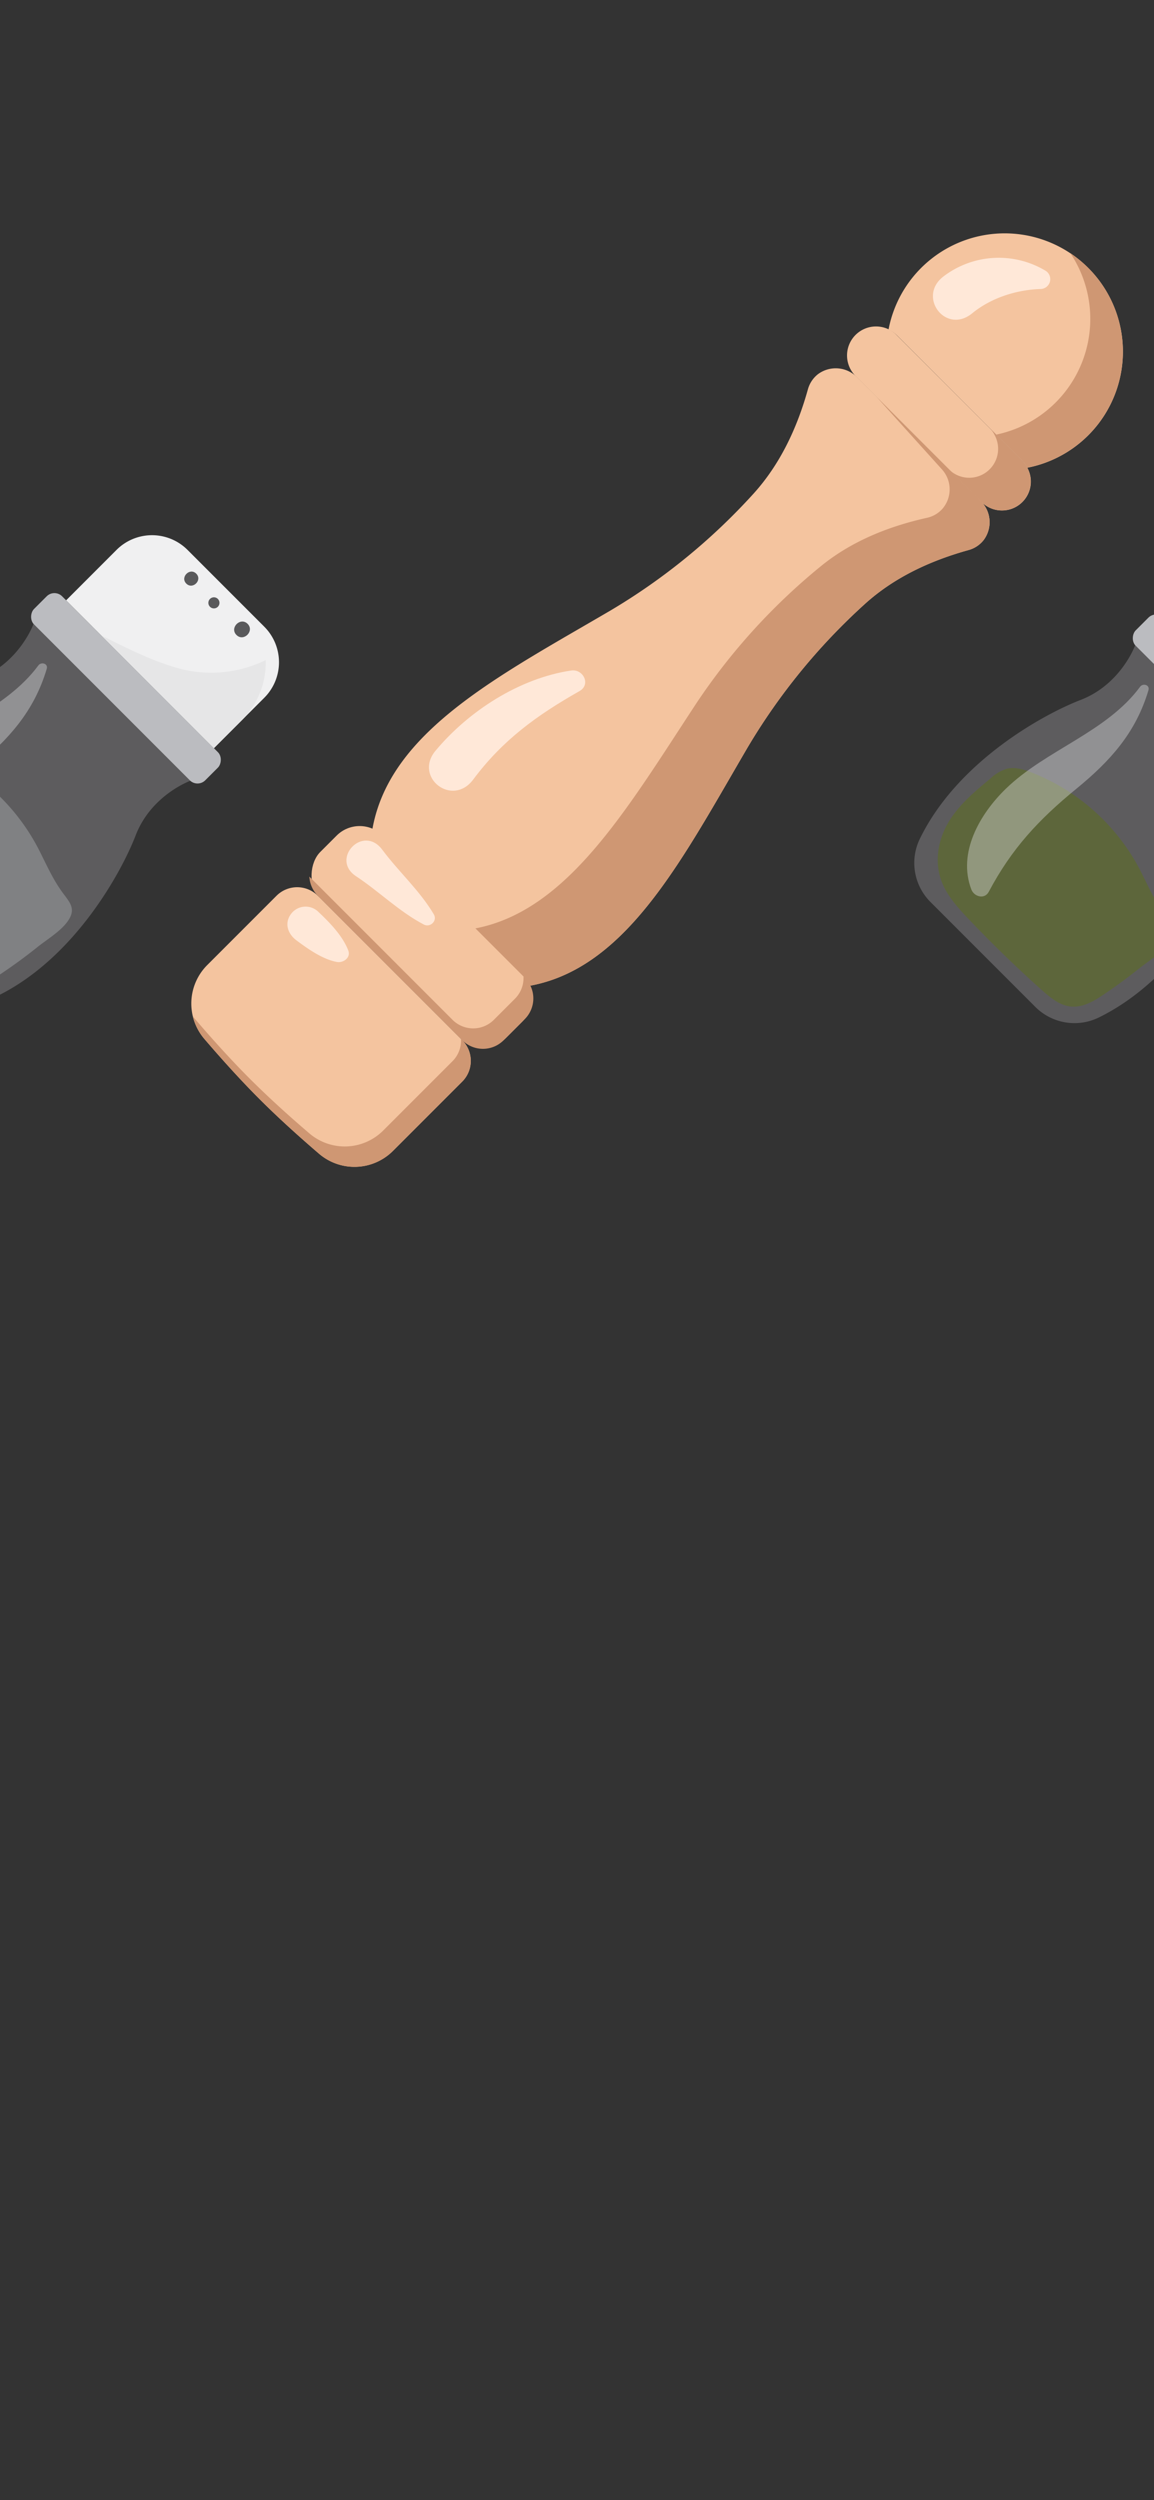 <svg id="Capa_1" data-name="Capa 1" xmlns="http://www.w3.org/2000/svg" xmlns:xlink="http://www.w3.org/1999/xlink" viewBox="0 0 375 812"><rect x="0" y="0" width="375" height="812" fill="#333333" stroke="none"/><defs><style>.cls-1{fill:none;}.cls-2{clip-path:url(#clip-path);}.cls-3{fill:#f4c49f;}.cls-4{fill:#ca926e;}.cls-5{fill:#e4ad83;}.cls-6{clip-path:url(#clip-path-2);}.cls-7{fill:#cf9773;}.cls-8{fill:#ffe8d8;}.cls-9{fill:#5d5c5e;}.cls-10{fill:#bbbcc0;}.cls-11,.cls-13{fill:#f0f0f1;}.cls-12{fill:#808183;}.cls-13{opacity:0.36;}.cls-14{fill:#e6e6e7;}.cls-15{fill:#59595b;}.cls-16{fill:#5d663b;}.cls-17{clip-path:url(#clip-path-3);}.cls-18{fill:#e83249;}.cls-19{fill:#ff6b8b;}.cls-20{clip-path:url(#clip-path-4);}.cls-21{fill:url(#linear-gradient);}.cls-22{clip-path:url(#clip-path-5);}.cls-23{fill:url(#linear-gradient-2);}.cls-24{clip-path:url(#clip-path-6);}</style><clipPath id="clip-path"><rect class="cls-1" x="464" width="375" height="812"/></clipPath><clipPath id="clip-path-2"><rect class="cls-1" width="375" height="812"/></clipPath><clipPath id="clip-path-3"><rect class="cls-1" x="-470.67" width="375" height="812"/></clipPath><clipPath id="clip-path-4"><rect class="cls-1" x="464" y="-949.33" width="375" height="812"/></clipPath><linearGradient id="linear-gradient" x1="-13574.54" y1="1554.94" x2="-13572.86" y2="1417.79" gradientTransform="translate(-13075.1 1273.64) rotate(180)" gradientUnits="userSpaceOnUse"><stop offset="0" stop-color="#fe0"/><stop offset="0.3" stop-color="#ffdf00"/><stop offset="0.66" stop-color="#ffd300"/><stop offset="1" stop-color="#ffd000"/></linearGradient><clipPath id="clip-path-5"><rect class="cls-1" y="-949.33" width="375" height="812"/></clipPath><linearGradient id="linear-gradient-2" x1="-13110.54" y1="1554.94" x2="-13108.86" y2="1417.79" xlink:href="#linear-gradient"/><clipPath id="clip-path-6"><rect class="cls-1" x="-470.67" y="-949.33" width="375" height="812"/></clipPath></defs><title>tour-bg-3</title><g class="cls-2"><path class="cls-3" d="M343.18,232.07H299c-27.83,0-51.05,19.4-74.7,5.84-15.84-9.07-15.84-28.39,0-37.47,23.65-13.55,46.87,5.84,74.7,5.84h44.14Z"/><rect class="cls-4" x="293.6" y="211.72" width="25.79" height="14.91" transform="translate(525.67 -87.32) rotate(90)"/><path class="cls-5" d="M697.65,256.35V218c-120.78,14.2-262.92,14.18-383.7,0v38.37c0,5.3,5.11,9.59,11.41,9.59H686.24C692.54,265.94,697.65,261.65,697.65,256.35Z"/><path class="cls-3" d="M697.65,218V182c0-5.3-5.11-9.59-11.41-9.59H325.36c-6.3,0-11.41,4.29-11.41,9.59v36C434.73,232.19,576.87,232.21,697.65,218Z"/></g><g class="cls-6"><path class="cls-3" d="M242.92,242.79a201.12,201.12,0,0,1,37.88-46.41c9.58-8.77,21.44-14.27,34-17.75a9.33,9.33,0,0,0,4.83-3.21,9.66,9.66,0,0,0-1-12.76l-40.1-40.1a9.68,9.68,0,0,0-12.77-1,9.45,9.45,0,0,0-3.21,4.83c-3.48,12.52-9,24.37-17.74,34a201.38,201.38,0,0,1-46.41,37.88c-43.19,25.29-84.82,45.82-77.27,90.19l31.64,31.64C197.09,327.61,217.62,286,242.92,242.79Z"/><path class="cls-3" d="M332.17,149.6a9.2,9.2,0,0,1,1.65,2.32,38.42,38.42,0,1,0-45.09-44.86,9.4,9.4,0,0,1,2.81,1.91Z"/><path class="cls-3" d="M333.82,151.92a9.2,9.2,0,0,0-1.65-2.32L291.54,109a9.42,9.42,0,1,0-13.31,13.32l40.63,40.63a9.39,9.39,0,0,0,15-11Z"/><path class="cls-7" d="M353.63,87a38.6,38.6,0,0,0-5.82-4.78,38.39,38.39,0,0,1-24.05,58.93l8.41,8.41a9.2,9.2,0,0,1,1.65,2.32A38.42,38.42,0,0,0,353.63,87Z"/><path class="cls-7" d="M333.82,151.92a9.2,9.2,0,0,0-1.65-2.32L321.57,139a9.2,9.2,0,0,1,1.65,2.32,9.39,9.39,0,0,1-15,11l10.6,10.6a9.39,9.39,0,0,0,15-11Z"/><path class="cls-7" d="M242.92,242.79a201.12,201.12,0,0,1,37.88-46.41c9.58-8.77,21.44-14.27,34-17.75a9.33,9.33,0,0,0,4.83-3.21,9.66,9.66,0,0,0-1-12.76L285,129.07l21,23.28a9.66,9.66,0,0,1,.33,12.8,9.33,9.33,0,0,1-5,3c-12.68,2.82-24.81,7.69-34.84,15.95a201.38,201.38,0,0,0-40.24,44.37c-27.14,41.25-49.58,81.19-92.32,72.82l18.81,18.81C197.09,327.61,217.62,286,242.92,242.79Z"/><rect class="cls-3" x="94.22" y="289.88" width="85.38" height="28.72" rx="10.59" transform="translate(255.23 -7.7) rotate(45)"/><path class="cls-3" d="M150.22,337.85l-46.93-46.92a9.51,9.51,0,0,0-13.44,0L67.34,313.44a17.67,17.67,0,0,0-.91,24c5.07,5.92,11.45,13.06,17.9,19.51s13.48,12.73,19.34,17.75a17.69,17.69,0,0,0,24-.91l22.52-22.52A9.52,9.52,0,0,0,150.22,337.85Z"/><path class="cls-7" d="M170.53,317.55l-.42-.42a9.49,9.49,0,0,1-2.76,7.22l-6.86,6.86a9.5,9.5,0,0,1-13.45,0L100.53,284.7a9.47,9.47,0,0,0,2.76,6.23l46.93,46.92a9.49,9.49,0,0,0,13.44,0l6.87-6.86A9.51,9.51,0,0,0,170.53,317.55Z"/><path class="cls-7" d="M150.22,337.85l-.42-.41a9.46,9.46,0,0,1-2.76,7.22l-22.52,22.52a17.68,17.68,0,0,1-24,.91c-5.87-5-12.94-11.34-19.35-17.75s-12.83-13.59-17.9-19.51c-.22-.25-.41-.52-.61-.78a17.57,17.57,0,0,0,3.79,7.42c5.07,5.92,11.45,13.06,17.9,19.51s13.48,12.73,19.34,17.75a17.69,17.69,0,0,0,24-.91l22.52-22.52A9.52,9.52,0,0,0,150.22,337.85Z"/><path class="cls-8" d="M339.74,87.92a29.62,29.62,0,0,0-33,1.75c-8.89,6.56.55,19.17,9.2,12.07,6.11-5,14.37-7.63,22.22-7.88A3.2,3.2,0,0,0,339.74,87.92Z"/><path class="cls-8" d="M185.6,217.77c-16.84,2.52-33.32,13.16-44.08,26.06-7.16,8.59,5.45,18.47,12.26,9.34,9.57-12.85,20.78-20.93,34.54-28.72C192.12,222.29,189.48,217.18,185.6,217.77Z"/><path class="cls-8" d="M141,297c-4.56-7.73-11.44-13.86-16.76-21-6.25-8.44-17,3-8.56,8.57,7.5,4.95,14.09,11.55,22.08,15.72C139.75,301.32,142.2,299.12,141,297Z"/><path class="cls-8" d="M113.19,308.75c-1.79-4.77-6.1-9.18-9.75-12.61a5.9,5.9,0,0,0-8.82.63c-2.33,3.05-1.11,6.55,1.74,8.66,3.7,2.76,8.52,6.17,13.14,7C111.5,312.81,114.06,311.05,113.19,308.75Z"/><path class="cls-9" d="M61.84,253.59s-12.69,4.57-17.77,17.76c-4.35,11.33-19.58,39.84-45.19,52.26a17.93,17.93,0,0,1-20.47-3.55l-34-34a18,18,0,0,1-3.55-20.47C-46.71,240-18.2,224.76-6.87,220.41c13.19-5.08,17.76-17.76,17.76-17.76Z"/><rect class="cls-10" x="1.59" y="217.09" width="78.69" height="12.92" rx="3.55" transform="translate(170.06 36.53) rotate(45)"/><path class="cls-11" d="M41.82,185.29H77.09a16.32,16.32,0,0,1,16.32,16.32v23.15a0,0,0,0,1,0,0H25.5a0,0,0,0,1,0,0V201.61a16.32,16.32,0,0,1,16.32-16.32Z" transform="translate(162.39 18.01) rotate(45)"/><path class="cls-12" d="M12.49,275.68a67.47,67.47,0,0,0-35.38-31.76c-2.54-1-5.27-1.77-7.76-1.23a13.33,13.33,0,0,0-5.47,3.19c-5,4.17-10.16,8.43-13.56,14.05s-4.89,12.93-2.26,19.63c1.78,4.53,5.22,8.33,8.64,11.93Q-32,303.43-19.7,314.42c2.64,2.35,5.51,4.79,8.86,5.42,4.13.79,7.87-1.36,11.12-3.54q6.16-4.12,11.94-8.75c3.28-2.63,8.49-5.66,10.48-9.47,1.71-3.25-.18-5.22-2.31-8.11C17.08,285.48,15,280.57,12.49,275.68Z"/><path class="cls-13" d="M-36.69,282.69c7.42-14,16.15-23.39,28.47-33.47,11-9,19.3-18.18,23.41-32,.51-1.73-1.79-2.37-2.72-1.11-10.92,14.8-30.58,20.47-43.63,33.13C-39.66,257.52-46.88,270-42.38,282-41.49,284.3-38.07,285.28-36.69,282.69Z"/><path class="cls-14" d="M33,206.43,69.51,243l9.06-9.06a26.59,26.59,0,0,0,7.78-19.56A40.3,40.3,0,0,1,57.1,216.8C48.64,214.32,40.83,210.29,33,206.43Z"/><path class="cls-15" d="M63.77,186.31c-2.08-2.08-5.32,1.15-3.23,3.23S65.86,188.39,63.77,186.31Z"/><path class="cls-15" d="M70.79,194.52a1.8,1.8,0,0,0-2.55,2.55A1.8,1.8,0,0,0,70.79,194.52Z"/><path class="cls-15" d="M80.46,202.61c-2.33-2.32-5.95,1.29-3.62,3.62S82.79,204.94,80.46,202.61Z"/><path class="cls-9" d="M419.85,260.53s-12.69,4.56-17.77,17.76c-4.35,11.32-19.58,39.83-45.2,52.26A18,18,0,0,1,336.41,327l-34-34a17.93,17.93,0,0,1-3.55-20.47c12.42-25.61,40.93-40.84,52.26-45.19,13.19-5.08,17.76-17.77,17.76-17.77Z"/><rect class="cls-10" x="359.6" y="224.03" width="78.69" height="12.92" rx="3.55" transform="translate(279.82 -214.59) rotate(45)"/><path class="cls-16" d="M370.5,282.62a67.53,67.53,0,0,0-35.38-31.77c-2.54-1-5.27-1.76-7.77-1.22a13.25,13.25,0,0,0-5.46,3.19c-5.05,4.17-10.16,8.42-13.57,14.05s-4.88,12.93-2.25,19.63c1.78,4.52,5.22,8.33,8.63,11.93q11.34,11.94,23.61,22.92c2.64,2.36,5.51,4.79,8.85,5.43,4.14.78,7.88-1.37,11.13-3.54q6.16-4.12,11.94-8.75c3.28-2.63,8.49-5.66,10.48-9.47,1.71-3.25-.18-5.22-2.32-8.12C375.09,292.42,373,287.5,370.5,282.62Z"/><path class="cls-13" d="M321.31,289.63c7.43-14,16.16-23.4,28.48-33.47,11-9,19.3-18.18,23.41-32,.51-1.74-1.79-2.37-2.72-1.11-10.92,14.8-30.58,20.46-43.63,33.12-8.5,8.26-15.72,20.78-11.22,32.68C316.52,291.24,319.94,292.22,321.31,289.63Z"/></g><g class="cls-17"><path class="cls-18" d="M-43.47,91.79l16,16a6.14,6.14,0,0,0,8.69,0L100.2-11.09a17.5,17.5,0,0,0,0-24.74,17.48,17.48,0,0,0-24.73,0L-43.47,83.11A6.13,6.13,0,0,0-43.47,91.79ZM79-22.86a5.92,5.92,0,0,1,8.37,0,5.91,5.91,0,0,1,0,8.38L69.47,3.44a5.93,5.93,0,0,1-8.38,0,5.93,5.93,0,0,1,0-8.38Z"/><path class="cls-19" d="M100.7-19.8-9.58,90.48a10.35,10.35,0,0,1-16.3-2.17,27.82,27.82,0,0,0-6-7l-5-4.39c-.08-.08-6.28,6-6.35,5.88l-.29.29a6.13,6.13,0,0,0,0,8.68l16,16a6.14,6.14,0,0,0,8.69,0L100.2-11.09A17.49,17.49,0,0,0,105-26.87,17.43,17.43,0,0,1,100.7-19.8Z"/></g><g class="cls-20"><g id="Grupo_1-3" data-name="Grupo 1-3"><path id="Trazado_17-9" data-name="Trazado 17-9" class="cls-21" d="M496.28-20.84l160.3-160.3,160.3,160.3L774.3,21.74a166.47,166.47,0,0,1-235.42,0Zm160.3-160.3L628.67-209c-73.13-73.13-191.69-73.13-264.82,0l-27.91,27.91L496.26-20.86ZM218.22,21.74a166.47,166.47,0,0,0,235.42,0l42.58-42.58-160.3-160.3L175.62-20.84Z"/></g></g><g class="cls-22"><g id="Grupo_1-3-2" data-name="Grupo 1-3"><path id="Trazado_17-9-2" data-name="Trazado 17-9" class="cls-23" d="M32.28-20.84l160.3-160.3,160.3,160.3L310.3,21.74a166.47,166.47,0,0,1-235.42,0Zm160.3-160.3L164.67-209C91.54-282.18-27-282.18-100.15-209l-27.91,27.91L32.26-20.86ZM-245.78,21.74a166.47,166.47,0,0,0,235.42,0L32.22-20.84l-160.3-160.3-160.3,160.3Z"/></g></g></svg>